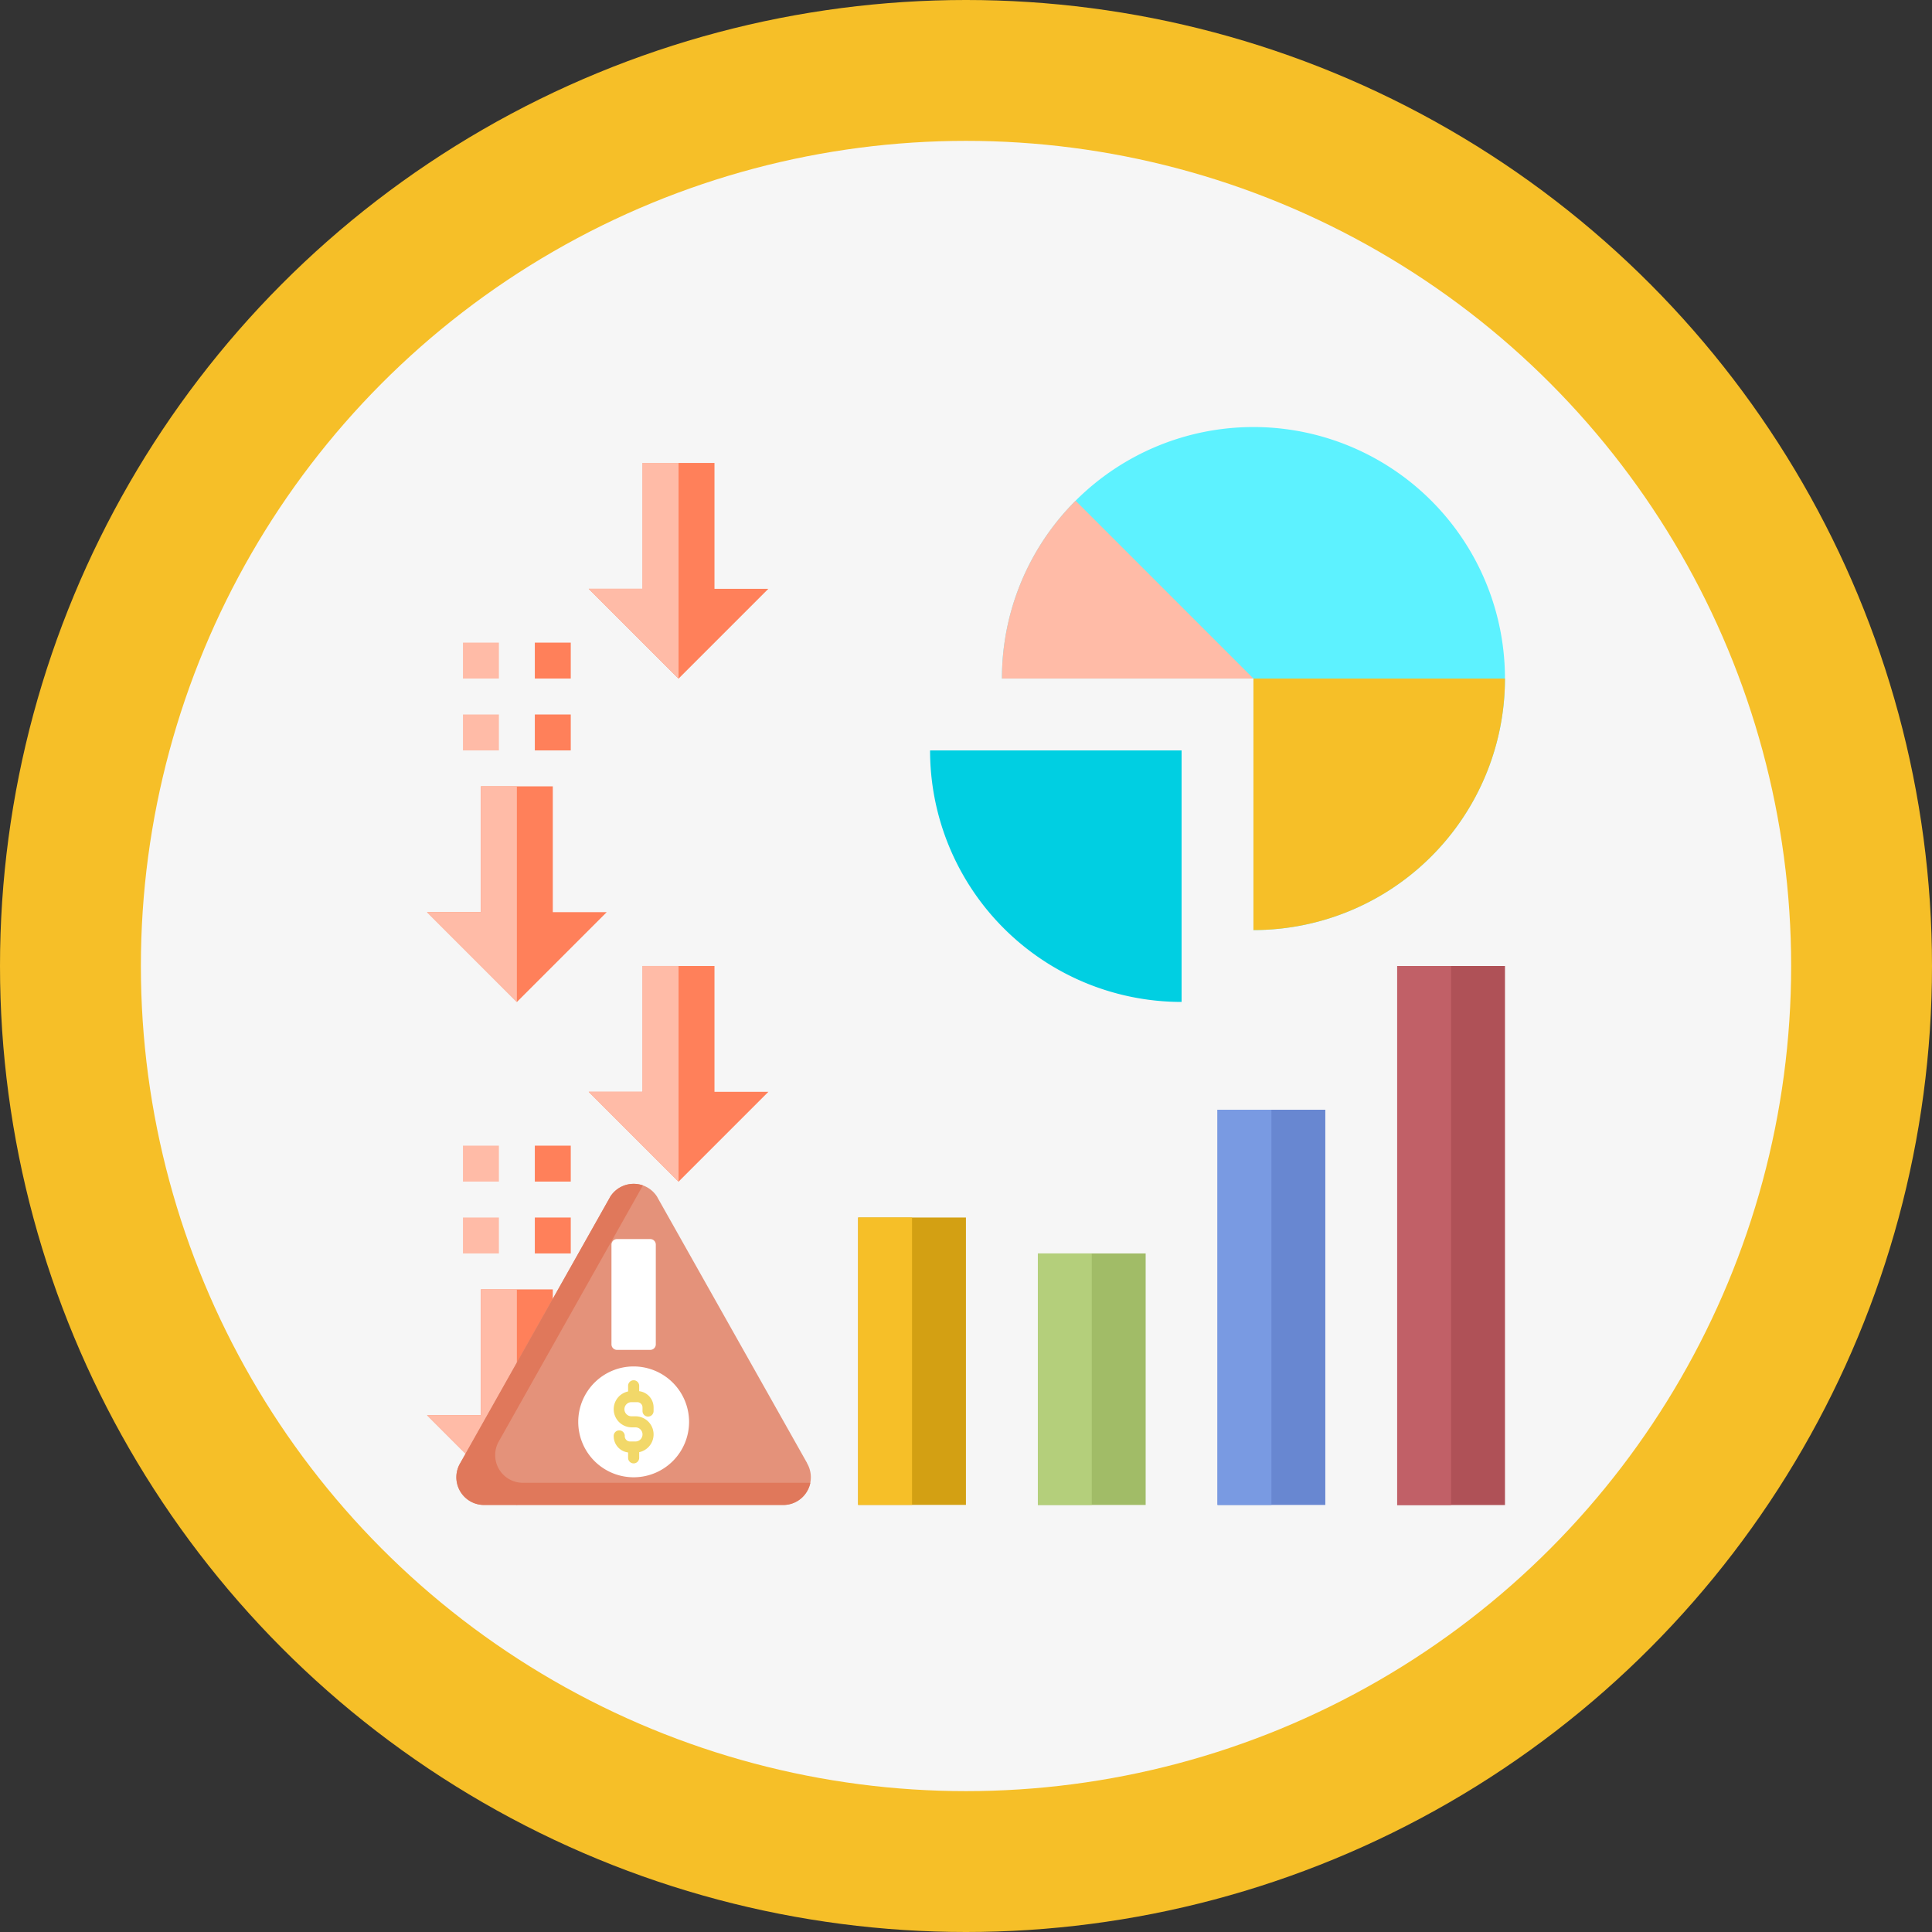 <svg xmlns="http://www.w3.org/2000/svg" width="113.616" height="113.616" viewBox="0 0 113.616 113.616">
  <rect x="0" y="0" width="113.616" height="113.616" fill="#333333" stroke="none"/>
  <g id="Grupo_109141" data-name="Grupo 109141" transform="translate(-675 10222.279)">
    <circle id="Elipse_5024" data-name="Elipse 5024" cx="56.808" cy="56.808" r="56.808" transform="translate(675 -10222.279)" fill="#f6bf28"/>
    <circle id="Elipse_5025" data-name="Elipse 5025" cx="48.524" cy="48.524" r="48.524" transform="translate(683.285 -10213.995)" fill="#f6f6f6"/>
    <g id="Grupo_90182" data-name="Grupo 90182" transform="translate(-665.535 -10172.613)">
      <path id="Trazado_154550" data-name="Trazado 154550" d="M1391,21.933h6.339v16.9H1391Z" fill="#d3a013"/>
      <path id="Trazado_154551" data-name="Trazado 154551" d="M1391,21.933h3.17v16.9H1391Z" fill="#f6bf28"/>
      <path id="Trazado_154552" data-name="Trazado 154552" d="M1401.569,24.046h6.339V38.837h-6.339Z" fill="#a1bc67"/>
      <path id="Trazado_154553" data-name="Trazado 154553" d="M1401.569,24.046h3.17V38.837h-3.17Z" fill="#b4cf7b"/>
      <path id="Trazado_154554" data-name="Trazado 154554" d="M1412.134,15.594h6.339V38.837h-6.339Z" fill="#6887d1"/>
      <path id="Trazado_154555" data-name="Trazado 154555" d="M1412.134,15.594h3.17V38.837h-3.17Z" fill="#799ae2"/>
      <path id="Trazado_154556" data-name="Trazado 154556" d="M1422.7,7.142h6.339v31.7H1422.7Z" fill="#af5157"/>
      <path id="Trazado_154557" data-name="Trazado 154557" d="M1422.7,7.142h3.17v31.7h-3.17Z" fill="#c16067"/>
      <path id="Trazado_154558" data-name="Trazado 154558" d="M1395.23-5.536a14.791,14.791,0,0,0,14.791,14.791V-5.536Z" fill="#00cfe2"/>
      <path id="Trazado_154559" data-name="Trazado 154559" d="M1414.247,5.029a14.791,14.791,0,0,0,14.791-14.791,14.791,14.791,0,0,0-14.791-14.791,14.791,14.791,0,0,0-14.791,14.791h14.791Z" fill="#5df2ff"/>
      <path id="Trazado_154560" data-name="Trazado 154560" d="M1414.247-9.762h14.791a14.791,14.791,0,0,1-14.791,14.791Z" fill="#f6bf28"/>
      <path id="Trazado_154561" data-name="Trazado 154561" d="M1414.247-9.762l-10.458-10.459a14.746,14.746,0,0,0-4.333,10.459Z" fill="#ffbba7"/>
      <path id="Trazado_154562" data-name="Trazado 154562" d="M1382.552,7.142v7.4h3.17l-2.549,2.549-2.734,2.733-5.282-5.282h3.169v-7.4" fill="#ff805a"/>
      <path id="Trazado_154563" data-name="Trazado 154563" d="M1380.439,19.82l-5.282-5.282h3.169v-7.4h2.113Z" fill="#ffbba7"/>
      <path id="Trazado_154564" data-name="Trazado 154564" d="M1382.552-22.44v7.4h3.17l-5.283,5.282-5.282-5.282h3.169v-7.4" fill="#ff805a"/>
      <path id="Trazado_154565" data-name="Trazado 154565" d="M1380.439-9.762l-5.282-5.282h3.169v-7.4h2.113Z" fill="#ffbba7"/>
      <path id="Trazado_154566" data-name="Trazado 154566" d="M1373.044-3.423v7.4h3.169l-5.282,5.282-5.283-5.282h3.17v-7.4" fill="#ff805a"/>
      <path id="Trazado_154567" data-name="Trazado 154567" d="M1370.931,9.255l-5.283-5.282h3.17v-7.4h2.113Z" fill="#ffbba7"/>
      <path id="Trazado_154568" data-name="Trazado 154568" d="M1373.044,26.159v7.4h3.169l-5.282,5.282-5.283-5.282h3.17v-7.4" fill="#ff805a"/>
      <path id="Trazado_154569" data-name="Trazado 154569" d="M1370.931,38.837l-5.283-5.282h3.17v-7.4h2.113Z" fill="#ffbba7"/>
      <path id="Trazado_154570" data-name="Trazado 154570" d="M1371.987,21.933h2.113v2.113h-2.113Z" fill="#ff805a"/>
      <path id="Trazado_154571" data-name="Trazado 154571" d="M1371.987,17.707h2.113V19.82h-2.113Z" fill="#ff805a"/>
      <path id="Trazado_154572" data-name="Trazado 154572" d="M1367.761,21.933h2.113v2.113h-2.113Z" fill="#ffbba7"/>
      <path id="Trazado_154573" data-name="Trazado 154573" d="M1367.761,17.707h2.113V19.82h-2.113Z" fill="#ffbba7"/>
      <path id="Trazado_154574" data-name="Trazado 154574" d="M1371.987-7.649h2.113v2.113h-2.113Z" fill="#ff805a"/>
      <path id="Trazado_154575" data-name="Trazado 154575" d="M1371.987-11.875h2.113v2.113h-2.113Z" fill="#ff805a"/>
      <g id="Grupo_90180" data-name="Grupo 90180">
        <path id="Trazado_154576" data-name="Trazado 154576" d="M1367.761-7.649h2.113v2.113h-2.113Z" fill="#ffbba7"/>
        <path id="Trazado_154577" data-name="Trazado 154577" d="M1367.761-11.875h2.113v2.113h-2.113Z" fill="#ffbba7"/>
      </g>
      <g id="Grupo_90181" data-name="Grupo 90181">
        <path id="Trazado_154578" data-name="Trazado 154578" d="M1388,36.378,1379.2,20.755l0-.007a1.629,1.629,0,0,0-2.8,0l0,.007L1367.6,36.378a1.629,1.629,0,0,0,1.4,2.459h17.592a1.629,1.629,0,0,0,1.4-2.459Z" fill="#e4927a"/>
        <path id="Trazado_154579" data-name="Trazado 154579" d="M1371.283,37.534a1.629,1.629,0,0,1-1.4-2.46l8.46-15.028a1.632,1.632,0,0,0-1.944.7l0,.007L1367.6,36.378a1.629,1.629,0,0,0,1.4,2.459h17.592a1.611,1.611,0,0,0,1.417-.824,1.635,1.635,0,0,0,.181-.479Z" fill="#e0785b"/>
        <path id="Trazado_154580" data-name="Trazado 154580" d="M1377.8,30.691a3.259,3.259,0,1,0,3.258,3.258A3.263,3.263,0,0,0,1377.8,30.691Z" fill="#fff"/>
        <path id="Trazado_154581" data-name="Trazado 154581" d="M1378.645,33.64a.326.326,0,0,0,.326-.326V33.1a.963.963,0,0,0-.847-.954v-.317a.326.326,0,0,0-.652,0v.333a1.067,1.067,0,0,0,.22,2.111h.212a.415.415,0,0,1,0,.831h-.318a.31.31,0,0,1-.31-.309.326.326,0,1,0-.651,0,.963.963,0,0,0,.847.954v.317a.326.326,0,0,0,.652,0v-.333a1.067,1.067,0,0,0-.22-2.111h-.212a.416.416,0,1,1,0-.831h.318a.31.31,0,0,1,.309.309v.212A.326.326,0,0,0,1378.645,33.64Z" fill="#f2d869"/>
        <path id="Trazado_154582" data-name="Trazado 154582" d="M1378.775,23.2h-1.955a.326.326,0,0,0-.326.326v5.865a.326.326,0,0,0,.326.326h1.955a.326.326,0,0,0,.326-.326V23.522A.326.326,0,0,0,1378.775,23.2Z" fill="#fff"/>
      </g>
    </g>
  </g>
</svg>
